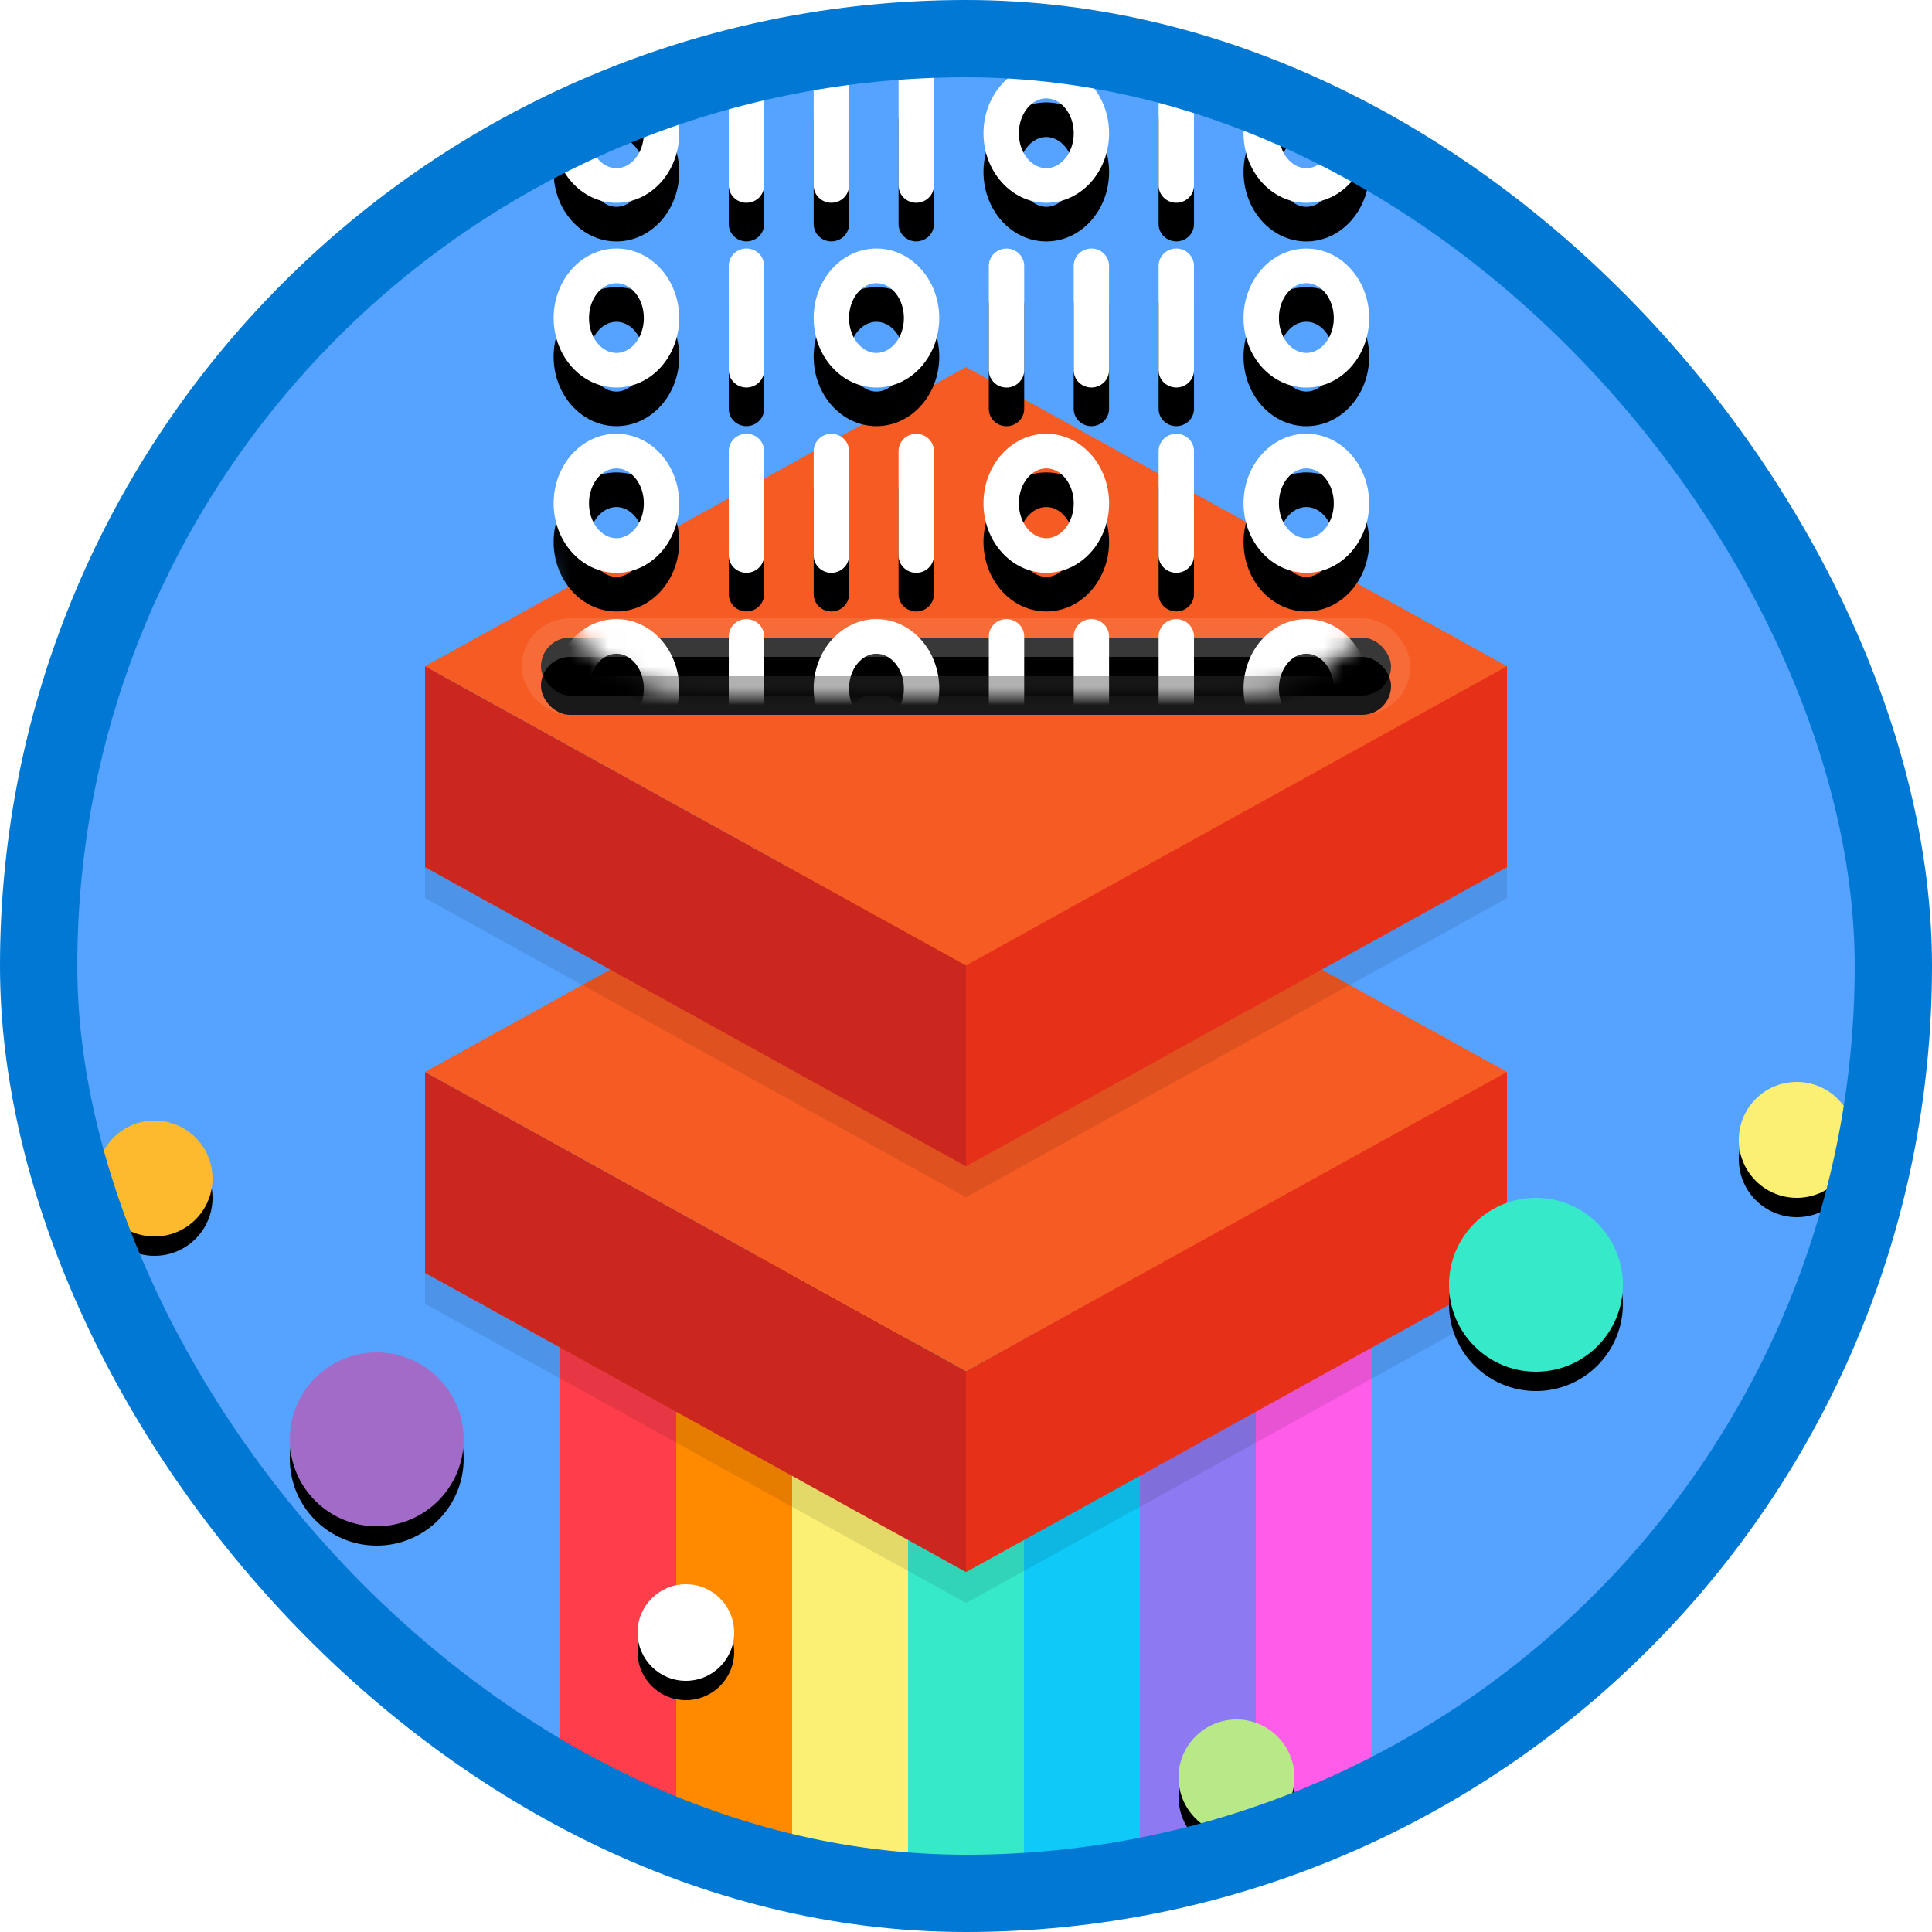 <?xml version="1.0" encoding="UTF-8"?>
<svg width="100px" height="100px" viewBox="0 0 100 100" version="1.1" xmlns="http://www.w3.org/2000/svg" xmlns:xlink="http://www.w3.org/1999/xlink">
    <!-- Generator: Sketch 52.2 (67145) - http://www.bohemiancoding.com/sketch -->
    <title>Modern Data Warehouse/transform-data-in-azure-databricks</title>
    <desc>Created with Sketch.</desc>
    <defs>
        <rect id="path-1" x="0" y="0" width="96" height="96" rx="48"></rect>
        <rect id="path-3" x="6" y="14" width="44" height="3" rx="1.5"></rect>
        <filter x="-3.4%" y="-50.0%" width="106.8%" height="200.0%" filterUnits="objectBoundingBox" id="filter-4">
            <feOffset dx="0" dy="1" in="SourceAlpha" result="shadowOffsetInner1"></feOffset>
            <feComposite in="shadowOffsetInner1" in2="SourceAlpha" operator="arithmetic" k2="-1" k3="1" result="shadowInnerInner1"></feComposite>
            <feColorMatrix values="0 0 0 0 0   0 0 0 0 0   0 0 0 0 0  0 0 0 0.5 0" type="matrix" in="shadowInnerInner1"></feColorMatrix>
        </filter>
        <rect id="path-5" x="0" y="0" width="44" height="37" rx="8"></rect>
        <path d="M3.907,13.863 C5.712,13.863 7.156,15.49 7.156,17.462 C7.156,19.433 5.713,21.058 3.907,21.058 C2.1,21.058 0.656,19.433 0.656,17.462 C0.656,15.49 2.1,13.863 3.907,13.863 Z M3.907,19.269 C4.665,19.269 5.325,18.476 5.325,17.464 C5.325,16.449 4.666,15.656 3.907,15.656 C3.146,15.656 2.486,16.45 2.486,17.464 C2.486,18.476 3.146,19.269 3.907,19.269 Z" id="path-7"></path>
        <filter x="-15.4%" y="-13.9%" width="130.8%" height="155.6%" filterUnits="objectBoundingBox" id="filter-8">
            <feOffset dx="0" dy="2" in="SourceAlpha" result="shadowOffsetOuter1"></feOffset>
            <feColorMatrix values="0 0 0 0 0   0 0 0 0 0   0 0 0 0 0  0 0 0 0.1 0" type="matrix" in="shadowOffsetOuter1"></feColorMatrix>
        </filter>
        <path d="M10.636,13.863 C11.137,13.863 11.551,14.259 11.551,14.759 L11.551,20.163 C11.551,20.662 11.135,21.058 10.636,21.058 C10.136,21.058 9.721,20.662 9.721,20.163 L9.721,14.759 C9.721,14.259 10.136,13.863 10.636,13.863 Z" id="path-9"></path>
        <filter x="-54.6%" y="-13.9%" width="209.3%" height="155.6%" filterUnits="objectBoundingBox" id="filter-10">
            <feOffset dx="0" dy="2" in="SourceAlpha" result="shadowOffsetOuter1"></feOffset>
            <feColorMatrix values="0 0 0 0 0   0 0 0 0 0   0 0 0 0 0  0 0 0 0.1 0" type="matrix" in="shadowOffsetOuter1"></feColorMatrix>
        </filter>
        <path d="M17.365,13.863 C19.172,13.863 20.616,15.49 20.616,17.462 C20.616,19.433 19.172,21.058 17.365,21.058 C15.557,21.058 14.115,19.434 14.115,17.462 C14.115,15.49 15.558,13.863 17.365,13.863 Z M17.365,19.269 C18.126,19.269 18.786,18.476 18.786,17.464 C18.786,16.449 18.126,15.656 17.365,15.656 C16.605,15.656 15.945,16.45 15.945,17.464 C15.945,18.475 16.606,19.269 17.365,19.269 Z" id="path-11"></path>
        <filter x="-15.4%" y="-13.9%" width="130.8%" height="155.6%" filterUnits="objectBoundingBox" id="filter-12">
            <feOffset dx="0" dy="2" in="SourceAlpha" result="shadowOffsetOuter1"></feOffset>
            <feColorMatrix values="0 0 0 0 0   0 0 0 0 0   0 0 0 0 0  0 0 0 0.1 0" type="matrix" in="shadowOffsetOuter1"></feColorMatrix>
        </filter>
        <path d="M24.096,21.06 C23.595,21.06 23.181,20.664 23.181,20.164 L23.181,14.76 C23.181,14.261 23.597,13.865 24.096,13.865 C24.596,13.865 25.012,14.261 25.012,14.76 L25.012,20.164 C25.012,20.664 24.596,21.06 24.096,21.06 Z" id="path-13"></path>
        <filter x="-54.6%" y="-13.9%" width="209.3%" height="155.6%" filterUnits="objectBoundingBox" id="filter-14">
            <feOffset dx="0" dy="2" in="SourceAlpha" result="shadowOffsetOuter1"></feOffset>
            <feColorMatrix values="0 0 0 0 0   0 0 0 0 0   0 0 0 0 0  0 0 0 0.1 0" type="matrix" in="shadowOffsetOuter1"></feColorMatrix>
        </filter>
        <path d="M28.49,13.863 C28.991,13.863 29.405,14.259 29.405,14.759 L29.405,20.163 C29.405,20.662 28.99,21.058 28.49,21.058 C27.991,21.058 27.575,20.662 27.575,20.163 L27.575,14.759 C27.575,14.259 27.991,13.863 28.49,13.863 Z" id="path-15"></path>
        <filter x="-54.6%" y="-13.9%" width="209.3%" height="155.6%" filterUnits="objectBoundingBox" id="filter-16">
            <feOffset dx="0" dy="2" in="SourceAlpha" result="shadowOffsetOuter1"></feOffset>
            <feColorMatrix values="0 0 0 0 0   0 0 0 0 0   0 0 0 0 0  0 0 0 0.1 0" type="matrix" in="shadowOffsetOuter1"></feColorMatrix>
        </filter>
        <path d="M32.886,13.863 C33.387,13.863 33.801,14.259 33.801,14.759 L33.801,20.163 C33.801,20.662 33.385,21.058 32.886,21.058 C32.386,21.058 31.97,20.662 31.97,20.163 L31.97,14.759 C31.97,14.259 32.386,13.863 32.886,13.863 Z" id="path-17"></path>
        <filter x="-54.6%" y="-13.9%" width="209.3%" height="155.6%" filterUnits="objectBoundingBox" id="filter-18">
            <feOffset dx="0" dy="2" in="SourceAlpha" result="shadowOffsetOuter1"></feOffset>
            <feColorMatrix values="0 0 0 0 0   0 0 0 0 0   0 0 0 0 0  0 0 0 0.1 0" type="matrix" in="shadowOffsetOuter1"></feColorMatrix>
        </filter>
        <path d="M39.617,21.06 C37.81,21.06 36.364,19.433 36.366,17.464 C36.366,15.491 37.81,13.865 39.617,13.865 C41.425,13.865 42.868,15.491 42.868,17.464 C42.868,19.435 41.423,21.06 39.617,21.06 Z M39.617,15.654 C38.856,15.654 38.195,16.447 38.196,17.462 C38.196,18.475 38.856,19.267 39.617,19.267 C40.378,19.267 41.037,18.475 41.037,17.462 C41.037,16.448 40.376,15.654 39.617,15.654 Z" id="path-19"></path>
        <filter x="-15.4%" y="-13.9%" width="130.8%" height="155.6%" filterUnits="objectBoundingBox" id="filter-20">
            <feOffset dx="0" dy="2" in="SourceAlpha" result="shadowOffsetOuter1"></feOffset>
            <feColorMatrix values="0 0 0 0 0   0 0 0 0 0   0 0 0 0 0  0 0 0 0.1 0" type="matrix" in="shadowOffsetOuter1"></feColorMatrix>
        </filter>
        <path d="M39.617,23.452 C41.422,23.452 42.866,25.079 42.868,27.051 C42.868,29.022 41.423,30.649 39.617,30.649 C37.81,30.649 36.366,29.022 36.366,27.051 C36.366,25.079 37.81,23.452 39.617,23.452 Z M39.617,28.858 C40.376,28.858 41.036,28.065 41.037,27.051 C41.037,26.037 40.376,25.243 39.617,25.243 C38.857,25.243 38.196,26.037 38.196,27.051 C38.196,28.065 38.856,28.858 39.617,28.858 Z" id="path-21"></path>
        <filter x="-15.4%" y="-13.9%" width="130.8%" height="155.6%" filterUnits="objectBoundingBox" id="filter-22">
            <feOffset dx="0" dy="2" in="SourceAlpha" result="shadowOffsetOuter1"></feOffset>
            <feColorMatrix values="0 0 0 0 0   0 0 0 0 0   0 0 0 0 0  0 0 0 0.1 0" type="matrix" in="shadowOffsetOuter1"></feColorMatrix>
        </filter>
        <path d="M32.886,23.452 C33.387,23.452 33.801,23.848 33.801,24.348 L33.801,29.752 C33.801,30.251 33.385,30.647 32.886,30.647 C32.386,30.647 31.97,30.251 31.97,29.752 L31.97,24.348 C31.97,23.848 32.386,23.452 32.886,23.452 Z" id="path-23"></path>
        <filter x="-54.6%" y="-13.9%" width="209.3%" height="155.6%" filterUnits="objectBoundingBox" id="filter-24">
            <feOffset dx="0" dy="2" in="SourceAlpha" result="shadowOffsetOuter1"></feOffset>
            <feColorMatrix values="0 0 0 0 0   0 0 0 0 0   0 0 0 0 0  0 0 0 0.1 0" type="matrix" in="shadowOffsetOuter1"></feColorMatrix>
        </filter>
        <path d="M26.156,23.452 C27.963,23.452 29.405,25.078 29.407,27.051 C29.407,29.022 27.963,30.649 26.156,30.649 C24.35,30.649 22.905,29.022 22.905,27.051 C22.905,25.079 24.349,23.452 26.156,23.452 Z M26.156,28.858 C26.915,28.858 27.575,28.065 27.577,27.051 C27.577,26.037 26.916,25.243 26.156,25.243 C25.396,25.243 24.736,26.037 24.736,27.051 C24.736,28.065 25.396,28.858 26.156,28.858 Z" id="path-25"></path>
        <filter x="-15.4%" y="-13.9%" width="130.8%" height="155.6%" filterUnits="objectBoundingBox" id="filter-26">
            <feOffset dx="0" dy="2" in="SourceAlpha" result="shadowOffsetOuter1"></feOffset>
            <feColorMatrix values="0 0 0 0 0   0 0 0 0 0   0 0 0 0 0  0 0 0 0.1 0" type="matrix" in="shadowOffsetOuter1"></feColorMatrix>
        </filter>
        <path d="M20.34,29.753 C20.34,30.253 19.926,30.649 19.425,30.649 C18.926,30.649 18.51,30.253 18.51,29.753 L18.51,24.349 C18.51,23.85 18.926,23.454 19.425,23.454 C19.925,23.454 20.34,23.85 20.34,24.349 L20.34,29.753 Z" id="path-27"></path>
        <filter x="-54.6%" y="-13.9%" width="209.3%" height="155.6%" filterUnits="objectBoundingBox" id="filter-28">
            <feOffset dx="0" dy="2" in="SourceAlpha" result="shadowOffsetOuter1"></feOffset>
            <feColorMatrix values="0 0 0 0 0   0 0 0 0 0   0 0 0 0 0  0 0 0 0.1 0" type="matrix" in="shadowOffsetOuter1"></feColorMatrix>
        </filter>
        <path d="M15.031,30.649 C14.53,30.649 14.116,30.253 14.116,29.753 L14.116,24.349 C14.116,23.85 14.532,23.454 15.031,23.454 C15.531,23.454 15.947,23.85 15.947,24.349 L15.947,29.753 C15.947,30.253 15.531,30.649 15.031,30.649 Z" id="path-29"></path>
        <filter x="-54.6%" y="-13.9%" width="209.3%" height="155.6%" filterUnits="objectBoundingBox" id="filter-30">
            <feOffset dx="0" dy="2" in="SourceAlpha" result="shadowOffsetOuter1"></feOffset>
            <feColorMatrix values="0 0 0 0 0   0 0 0 0 0   0 0 0 0 0  0 0 0 0.1 0" type="matrix" in="shadowOffsetOuter1"></feColorMatrix>
        </filter>
        <path d="M10.636,23.452 C11.137,23.452 11.551,23.848 11.551,24.348 L11.551,29.752 C11.551,30.251 11.135,30.647 10.636,30.647 C10.136,30.647 9.721,30.251 9.721,29.752 L9.721,24.348 C9.721,23.848 10.136,23.452 10.636,23.452 Z" id="path-31"></path>
        <filter x="-54.6%" y="-13.9%" width="209.3%" height="155.6%" filterUnits="objectBoundingBox" id="filter-32">
            <feOffset dx="0" dy="2" in="SourceAlpha" result="shadowOffsetOuter1"></feOffset>
            <feColorMatrix values="0 0 0 0 0   0 0 0 0 0   0 0 0 0 0  0 0 0 0.1 0" type="matrix" in="shadowOffsetOuter1"></feColorMatrix>
        </filter>
        <path d="M3.907,23.452 C5.712,23.452 7.156,25.079 7.156,27.051 C7.156,29.023 5.713,30.649 3.907,30.649 C2.1,30.649 0.656,29.022 0.656,27.051 C0.656,25.079 2.1,23.452 3.907,23.452 Z M3.907,28.858 C4.665,28.858 5.325,28.065 5.325,27.051 C5.325,26.037 4.666,25.243 3.907,25.243 C3.146,25.243 2.486,26.037 2.486,27.051 C2.486,28.065 3.146,28.858 3.907,28.858 Z" id="path-33"></path>
        <filter x="-15.4%" y="-13.9%" width="130.8%" height="155.6%" filterUnits="objectBoundingBox" id="filter-34">
            <feOffset dx="0" dy="2" in="SourceAlpha" result="shadowOffsetOuter1"></feOffset>
            <feColorMatrix values="0 0 0 0 0   0 0 0 0 0   0 0 0 0 0  0 0 0 0.1 0" type="matrix" in="shadowOffsetOuter1"></feColorMatrix>
        </filter>
        <path d="M39.617,4.3 C41.422,4.3 42.866,5.927 42.868,7.899 C42.868,9.87 41.423,11.497 39.617,11.497 C37.81,11.497 36.366,9.87 36.366,7.899 C36.366,5.927 37.81,4.3 39.617,4.3 Z M39.617,9.706 C40.376,9.706 41.036,8.913 41.037,7.899 C41.037,6.885 40.376,6.091 39.617,6.091 C38.857,6.091 38.196,6.885 38.196,7.899 C38.196,8.913 38.856,9.706 39.617,9.706 Z" id="path-35"></path>
        <filter x="-15.4%" y="-13.9%" width="130.8%" height="155.6%" filterUnits="objectBoundingBox" id="filter-36">
            <feOffset dx="0" dy="2" in="SourceAlpha" result="shadowOffsetOuter1"></feOffset>
            <feColorMatrix values="0 0 0 0 0   0 0 0 0 0   0 0 0 0 0  0 0 0 0.1 0" type="matrix" in="shadowOffsetOuter1"></feColorMatrix>
        </filter>
        <path d="M32.886,4.3 C33.387,4.3 33.801,4.696 33.801,5.195 L33.801,10.6 C33.801,11.099 33.385,11.495 32.886,11.495 C32.386,11.495 31.97,11.099 31.97,10.6 L31.97,5.195 C31.97,4.696 32.386,4.3 32.886,4.3 Z" id="path-37"></path>
        <filter x="-54.6%" y="-13.9%" width="209.3%" height="155.6%" filterUnits="objectBoundingBox" id="filter-38">
            <feOffset dx="0" dy="2" in="SourceAlpha" result="shadowOffsetOuter1"></feOffset>
            <feColorMatrix values="0 0 0 0 0   0 0 0 0 0   0 0 0 0 0  0 0 0 0.1 0" type="matrix" in="shadowOffsetOuter1"></feColorMatrix>
        </filter>
        <path d="M26.156,4.3 C27.963,4.3 29.405,5.926 29.407,7.899 C29.407,9.87 27.963,11.497 26.156,11.497 C24.35,11.497 22.905,9.87 22.905,7.899 C22.905,5.927 24.349,4.3 26.156,4.3 Z M26.156,9.706 C26.915,9.706 27.575,8.913 27.577,7.899 C27.577,6.885 26.916,6.091 26.156,6.091 C25.396,6.091 24.736,6.885 24.736,7.899 C24.736,8.913 25.396,9.706 26.156,9.706 Z" id="path-39"></path>
        <filter x="-15.4%" y="-13.9%" width="130.8%" height="155.6%" filterUnits="objectBoundingBox" id="filter-40">
            <feOffset dx="0" dy="2" in="SourceAlpha" result="shadowOffsetOuter1"></feOffset>
            <feColorMatrix values="0 0 0 0 0   0 0 0 0 0   0 0 0 0 0  0 0 0 0.1 0" type="matrix" in="shadowOffsetOuter1"></feColorMatrix>
        </filter>
        <path d="M20.34,10.6 C20.34,11.099 19.926,11.495 19.425,11.495 C18.926,11.495 18.51,11.099 18.51,10.6 L18.51,5.195 C18.51,4.696 18.926,4.3 19.425,4.3 C19.925,4.3 20.34,4.696 20.34,5.195 L20.34,10.6 Z" id="path-41"></path>
        <filter x="-54.6%" y="-13.9%" width="209.3%" height="155.6%" filterUnits="objectBoundingBox" id="filter-42">
            <feOffset dx="0" dy="2" in="SourceAlpha" result="shadowOffsetOuter1"></feOffset>
            <feColorMatrix values="0 0 0 0 0   0 0 0 0 0   0 0 0 0 0  0 0 0 0.1 0" type="matrix" in="shadowOffsetOuter1"></feColorMatrix>
        </filter>
        <path d="M15.031,11.495 C14.53,11.495 14.116,11.099 14.116,10.6 L14.116,5.195 C14.116,4.696 14.532,4.3 15.031,4.3 C15.531,4.3 15.947,4.696 15.947,5.195 L15.947,10.6 C15.947,11.099 15.531,11.495 15.031,11.495 Z" id="path-43"></path>
        <filter x="-54.6%" y="-13.9%" width="209.3%" height="155.6%" filterUnits="objectBoundingBox" id="filter-44">
            <feOffset dx="0" dy="2" in="SourceAlpha" result="shadowOffsetOuter1"></feOffset>
            <feColorMatrix values="0 0 0 0 0   0 0 0 0 0   0 0 0 0 0  0 0 0 0.1 0" type="matrix" in="shadowOffsetOuter1"></feColorMatrix>
        </filter>
        <path d="M10.636,4.3 C11.137,4.3 11.551,4.696 11.551,5.195 L11.551,10.6 C11.551,11.099 11.135,11.495 10.636,11.495 C10.136,11.495 9.721,11.099 9.721,10.6 L9.721,5.195 C9.721,4.696 10.136,4.3 10.636,4.3 Z" id="path-45"></path>
        <filter x="-54.6%" y="-13.9%" width="209.3%" height="155.6%" filterUnits="objectBoundingBox" id="filter-46">
            <feOffset dx="0" dy="2" in="SourceAlpha" result="shadowOffsetOuter1"></feOffset>
            <feColorMatrix values="0 0 0 0 0   0 0 0 0 0   0 0 0 0 0  0 0 0 0.1 0" type="matrix" in="shadowOffsetOuter1"></feColorMatrix>
        </filter>
        <path d="M3.907,4.3 C5.712,4.3 7.156,5.927 7.156,7.899 C7.156,9.87 5.713,11.497 3.907,11.497 C2.1,11.497 0.656,9.87 0.656,7.899 C0.656,5.927 2.1,4.3 3.907,4.3 Z M3.907,9.706 C4.665,9.706 5.325,8.913 5.325,7.899 C5.325,6.884 4.666,6.091 3.907,6.091 C3.146,6.091 2.486,6.885 2.486,7.899 C2.486,8.913 3.146,9.706 3.907,9.706 Z" id="path-47"></path>
        <filter x="-15.4%" y="-13.9%" width="130.8%" height="155.6%" filterUnits="objectBoundingBox" id="filter-48">
            <feOffset dx="0" dy="2" in="SourceAlpha" result="shadowOffsetOuter1"></feOffset>
            <feColorMatrix values="0 0 0 0 0   0 0 0 0 0   0 0 0 0 0  0 0 0 0.1 0" type="matrix" in="shadowOffsetOuter1"></feColorMatrix>
        </filter>
        <path d="M3.907,33.045 C5.712,33.045 7.156,34.671 7.156,36.642 C7.156,38.614 5.713,40.24 3.907,40.24 C2.1,40.24 0.656,38.613 0.656,36.642 C0.656,34.671 2.1,33.045 3.907,33.045 Z M3.907,38.449 C4.665,38.449 5.325,37.656 5.325,36.642 C5.325,35.629 4.665,34.836 3.907,34.836 C3.146,34.836 2.486,35.628 2.486,36.642 C2.486,37.656 3.146,38.449 3.907,38.449 Z" id="path-49"></path>
        <filter x="-15.4%" y="-13.9%" width="130.8%" height="155.6%" filterUnits="objectBoundingBox" id="filter-50">
            <feOffset dx="0" dy="2" in="SourceAlpha" result="shadowOffsetOuter1"></feOffset>
            <feColorMatrix values="0 0 0 0 0   0 0 0 0 0   0 0 0 0 0  0 0 0 0.1 0" type="matrix" in="shadowOffsetOuter1"></feColorMatrix>
        </filter>
        <path d="M10.636,33.045 C11.137,33.045 11.551,33.44 11.551,33.94 L11.551,39.344 C11.551,39.844 11.135,40.24 10.636,40.24 C10.136,40.24 9.721,39.844 9.721,39.344 L9.721,33.94 C9.721,33.441 10.136,33.045 10.636,33.045 Z" id="path-51"></path>
        <filter x="-54.6%" y="-13.9%" width="209.3%" height="155.6%" filterUnits="objectBoundingBox" id="filter-52">
            <feOffset dx="0" dy="2" in="SourceAlpha" result="shadowOffsetOuter1"></feOffset>
            <feColorMatrix values="0 0 0 0 0   0 0 0 0 0   0 0 0 0 0  0 0 0 0.1 0" type="matrix" in="shadowOffsetOuter1"></feColorMatrix>
        </filter>
        <path d="M17.365,33.045 C19.172,33.045 20.616,34.671 20.616,36.642 C20.616,38.613 19.172,40.24 17.365,40.24 C15.558,40.24 14.115,38.614 14.115,36.642 C14.115,34.671 15.559,33.045 17.365,33.045 Z M17.365,38.449 C18.126,38.449 18.786,37.656 18.786,36.642 C18.786,35.628 18.126,34.836 17.365,34.836 C16.605,34.836 15.945,35.628 15.945,36.642 C15.945,37.655 16.606,38.449 17.365,38.449 Z" id="path-53"></path>
        <filter x="-15.4%" y="-13.9%" width="130.8%" height="155.6%" filterUnits="objectBoundingBox" id="filter-54">
            <feOffset dx="0" dy="2" in="SourceAlpha" result="shadowOffsetOuter1"></feOffset>
            <feColorMatrix values="0 0 0 0 0   0 0 0 0 0   0 0 0 0 0  0 0 0 0.1 0" type="matrix" in="shadowOffsetOuter1"></feColorMatrix>
        </filter>
        <path d="M24.096,33.045 C24.596,33.045 25.012,33.441 25.012,33.94 L25.012,39.344 C25.012,39.844 24.596,40.24 24.096,40.24 C23.597,40.24 23.181,39.844 23.181,39.344 L23.181,33.94 C23.181,33.441 23.597,33.045 24.096,33.045 Z" id="path-55"></path>
        <filter x="-54.6%" y="-13.9%" width="209.3%" height="155.6%" filterUnits="objectBoundingBox" id="filter-56">
            <feOffset dx="0" dy="2" in="SourceAlpha" result="shadowOffsetOuter1"></feOffset>
            <feColorMatrix values="0 0 0 0 0   0 0 0 0 0   0 0 0 0 0  0 0 0 0.1 0" type="matrix" in="shadowOffsetOuter1"></feColorMatrix>
        </filter>
        <path d="M28.49,33.045 C28.991,33.045 29.405,33.44 29.405,33.94 L29.405,39.344 C29.405,39.844 28.99,40.24 28.49,40.24 C27.991,40.24 27.575,39.844 27.575,39.344 L27.575,33.94 C27.575,33.441 27.991,33.045 28.49,33.045 Z" id="path-57"></path>
        <filter x="-54.6%" y="-13.9%" width="209.3%" height="155.6%" filterUnits="objectBoundingBox" id="filter-58">
            <feOffset dx="0" dy="2" in="SourceAlpha" result="shadowOffsetOuter1"></feOffset>
            <feColorMatrix values="0 0 0 0 0   0 0 0 0 0   0 0 0 0 0  0 0 0 0.1 0" type="matrix" in="shadowOffsetOuter1"></feColorMatrix>
        </filter>
        <path d="M32.886,33.045 C33.387,33.045 33.801,33.44 33.801,33.94 L33.801,39.344 C33.801,39.844 33.385,40.24 32.886,40.24 C32.386,40.24 31.97,39.844 31.97,39.344 L31.97,33.94 C31.97,33.441 32.386,33.045 32.886,33.045 Z" id="path-59"></path>
        <filter x="-54.6%" y="-13.9%" width="209.3%" height="155.6%" filterUnits="objectBoundingBox" id="filter-60">
            <feOffset dx="0" dy="2" in="SourceAlpha" result="shadowOffsetOuter1"></feOffset>
            <feColorMatrix values="0 0 0 0 0   0 0 0 0 0   0 0 0 0 0  0 0 0 0.1 0" type="matrix" in="shadowOffsetOuter1"></feColorMatrix>
        </filter>
        <path d="M39.617,33.045 C41.422,33.045 42.866,34.671 42.868,36.642 C42.868,38.613 41.423,40.24 39.617,40.24 C37.81,40.24 36.366,38.613 36.366,36.642 C36.366,34.671 37.81,33.045 39.617,33.045 Z M39.617,38.449 C40.376,38.449 41.036,37.656 41.037,36.642 C41.037,35.629 40.376,34.836 39.617,34.836 C38.856,34.836 38.196,35.628 38.196,36.642 C38.196,37.656 38.856,38.449 39.617,38.449 Z" id="path-61"></path>
        <filter x="-15.4%" y="-13.9%" width="130.8%" height="155.6%" filterUnits="objectBoundingBox" id="filter-62">
            <feOffset dx="0" dy="2" in="SourceAlpha" result="shadowOffsetOuter1"></feOffset>
            <feColorMatrix values="0 0 0 0 0   0 0 0 0 0   0 0 0 0 0  0 0 0 0.1 0" type="matrix" in="shadowOffsetOuter1"></feColorMatrix>
        </filter>
        <rect id="path-63" x="0" y="36" width="44" height="1" rx="0.5"></rect>
        <filter x="-1.1%" y="-50.0%" width="102.3%" height="200.0%" filterUnits="objectBoundingBox" id="filter-64">
            <feOffset dx="0" dy="1" in="SourceAlpha" result="shadowOffsetInner1"></feOffset>
            <feComposite in="shadowOffsetInner1" in2="SourceAlpha" operator="arithmetic" k2="-1" k3="1" result="shadowInnerInner1"></feComposite>
            <feColorMatrix values="0 0 0 0 0   0 0 0 0 0   0 0 0 0 0  0 0 0 0.5 0" type="matrix" in="shadowInnerInner1"></feColorMatrix>
        </filter>
        <circle id="path-65" cx="77.5" cy="64.5" r="4.5"></circle>
        <filter x="-5.6%" y="-5.6%" width="111.1%" height="122.2%" filterUnits="objectBoundingBox" id="filter-66">
            <feOffset dx="0" dy="1" in="SourceAlpha" result="shadowOffsetOuter1"></feOffset>
            <feColorMatrix values="0 0 0 0 0   0 0 0 0 0   0 0 0 0 0  0 0 0 0.1 0" type="matrix" in="shadowOffsetOuter1"></feColorMatrix>
        </filter>
        <circle id="path-67" cx="17.5" cy="72.5" r="4.5"></circle>
        <filter x="-5.6%" y="-5.6%" width="111.1%" height="122.2%" filterUnits="objectBoundingBox" id="filter-68">
            <feOffset dx="0" dy="1" in="SourceAlpha" result="shadowOffsetOuter1"></feOffset>
            <feColorMatrix values="0 0 0 0 0   0 0 0 0 0   0 0 0 0 0  0 0 0 0.1 0" type="matrix" in="shadowOffsetOuter1"></feColorMatrix>
        </filter>
        <circle id="path-69" cx="6" cy="59" r="3"></circle>
        <filter x="-8.3%" y="-8.3%" width="116.7%" height="133.3%" filterUnits="objectBoundingBox" id="filter-70">
            <feOffset dx="0" dy="1" in="SourceAlpha" result="shadowOffsetOuter1"></feOffset>
            <feColorMatrix values="0 0 0 0 0   0 0 0 0 0   0 0 0 0 0  0 0 0 0.1 0" type="matrix" in="shadowOffsetOuter1"></feColorMatrix>
        </filter>
        <circle id="path-71" cx="91" cy="57" r="3"></circle>
        <filter x="-8.3%" y="-8.3%" width="116.7%" height="133.3%" filterUnits="objectBoundingBox" id="filter-72">
            <feOffset dx="0" dy="1" in="SourceAlpha" result="shadowOffsetOuter1"></feOffset>
            <feColorMatrix values="0 0 0 0 0   0 0 0 0 0   0 0 0 0 0  0 0 0 0.1 0" type="matrix" in="shadowOffsetOuter1"></feColorMatrix>
        </filter>
        <circle id="path-73" cx="62" cy="90" r="3"></circle>
        <filter x="-8.3%" y="-8.3%" width="116.7%" height="133.3%" filterUnits="objectBoundingBox" id="filter-74">
            <feOffset dx="0" dy="1" in="SourceAlpha" result="shadowOffsetOuter1"></feOffset>
            <feColorMatrix values="0 0 0 0 0   0 0 0 0 0   0 0 0 0 0  0 0 0 0.1 0" type="matrix" in="shadowOffsetOuter1"></feColorMatrix>
        </filter>
        <circle id="path-75" cx="33.5" cy="82.5" r="2.5"></circle>
        <filter x="-10.0%" y="-10.0%" width="120.0%" height="140.0%" filterUnits="objectBoundingBox" id="filter-76">
            <feOffset dx="0" dy="1" in="SourceAlpha" result="shadowOffsetOuter1"></feOffset>
            <feColorMatrix values="0 0 0 0 0   0 0 0 0 0   0 0 0 0 0  0 0 0 0.1 0" type="matrix" in="shadowOffsetOuter1"></feColorMatrix>
        </filter>
    </defs>
    <g id="Badges" stroke="none" stroke-width="1" fill="none" fill-rule="evenodd">
        <g id="Modern-Data-Warehouse" transform="translate(-579, -1122)">
            <g id="Modern-Data-Warehouse/transform-data-in-azure-databricks" transform="translate(579, 1122)">
                <g id="Mask" transform="translate(2, 2)">
                    <mask id="mask-2" fill="white">
                        <use xlink:href="#path-1"></use>
                    </mask>
                    <use id="BG" fill="#55A2FF" xlink:href="#path-1"></use>
                    <g id="Rainbow" mask="url(#mask-2)" fill-rule="nonzero">
                        <g transform="translate(27, 63)" id="Rectangle-11">
                            <rect fill="#FF3D4B" x="0" y="0" width="6" height="34"></rect>
                            <rect fill="#FF8A00" x="6" y="0" width="6" height="34"></rect>
                            <rect fill="#FBF074" x="12" y="0" width="6" height="34"></rect>
                            <rect fill="#36EAC9" x="18" y="0" width="6" height="34"></rect>
                            <rect fill="#0FC9F9" x="24" y="0" width="6" height="34"></rect>
                            <rect fill="#8D7AF2" x="30" y="0" width="6" height="34"></rect>
                            <rect fill="#FF5CE9" x="36" y="0" width="6" height="34"></rect>
                        </g>
                    </g>
                    <g id="Databricks" mask="url(#mask-2)">
                        <g transform="translate(20, 17)">
                            <g id="Lower" transform="translate(0, 21)">
                                <polygon id="Shadow" fill-opacity="0.094" fill="#000000" fill-rule="nonzero" points="5.82867088e-16 27.484 0 22.753 56 22.753 56 27.484 28 42.969"></polygon>
                                <polygon id="Rectangle-8" fill="#E63118" fill-rule="nonzero" points="56 15.48 56 25.884 28 41.369 28 30.969 55.785 15.484"></polygon>
                                <polygon id="Rectangle-8" fill="#CC271F" fill-rule="nonzero" points="28 30.969 28 41.369 0 25.884 0 15.482"></polygon>
                                <polygon id="Rectangle-8" fill="#F65B23" fill-rule="nonzero" points="0 15.484 28 0 56 15.484 28 30.969"></polygon>
                            </g>
                            <g id="Top">
                                <polygon id="Shadow" fill-opacity="0.094" fill="#000000" fill-rule="nonzero" points="5.82867088e-16 27.484 0 22.753 56 22.753 56 27.484 28 42.969"></polygon>
                                <polygon id="Rectangle-8" fill="#E63118" fill-rule="nonzero" points="56 15.48 56 25.884 28 41.369 28 30.969 55.785 15.484"></polygon>
                                <polygon id="Rectangle-8" fill="#CC271F" fill-rule="nonzero" points="28 30.969 28 41.369 0 25.884 0 15.482"></polygon>
                                <polygon id="Rectangle-8" fill="#F65B23" fill-rule="nonzero" points="0 15.484 28 0 56 15.484 28 30.969"></polygon>
                                <g id="Rectangle-10" fill-rule="nonzero">
                                    <use fill="#383838" xlink:href="#path-3"></use>
                                    <use fill="black" fill-opacity="1" filter="url(#filter-4)" xlink:href="#path-3"></use>
                                    <rect stroke-opacity="0.099" stroke="#FFFFFF" stroke-width="1" x="5.5" y="13.5" width="45" height="4" rx="2"></rect>
                                </g>
                            </g>
                        </g>
                    </g>
                    <g id="Data" mask="url(#mask-2)">
                        <g transform="translate(26, -3)">
                            <mask id="mask-6" fill="white">
                                <use xlink:href="#path-5"></use>
                            </mask>
                            <g id="Rectangle-10" stroke="none" fill="none" fill-rule="nonzero"></g>
                            <g id="Fill-1" stroke="none" fill="none" fill-rule="nonzero" mask="url(#mask-6)">
                                <use fill="black" fill-opacity="1" filter="url(#filter-8)" xlink:href="#path-7"></use>
                                <use fill="#FFFFFF" xlink:href="#path-7"></use>
                            </g>
                            <g id="Fill-2" stroke="none" fill="none" fill-rule="nonzero" mask="url(#mask-6)">
                                <use fill="black" fill-opacity="1" filter="url(#filter-10)" xlink:href="#path-9"></use>
                                <use fill="#FFFFFF" xlink:href="#path-9"></use>
                            </g>
                            <g id="Fill-3" stroke="none" fill="none" fill-rule="nonzero" mask="url(#mask-6)">
                                <use fill="black" fill-opacity="1" filter="url(#filter-12)" xlink:href="#path-11"></use>
                                <use fill="#FFFFFF" xlink:href="#path-11"></use>
                            </g>
                            <g id="Fill-4" stroke="none" fill="none" fill-rule="nonzero" mask="url(#mask-6)">
                                <use fill="black" fill-opacity="1" filter="url(#filter-14)" xlink:href="#path-13"></use>
                                <use fill="#FFFFFF" xlink:href="#path-13"></use>
                            </g>
                            <g id="Fill-5" stroke="none" fill="none" fill-rule="nonzero" mask="url(#mask-6)">
                                <use fill="black" fill-opacity="1" filter="url(#filter-16)" xlink:href="#path-15"></use>
                                <use fill="#FFFFFF" xlink:href="#path-15"></use>
                            </g>
                            <g id="Fill-6" stroke="none" fill="none" fill-rule="nonzero" mask="url(#mask-6)">
                                <use fill="black" fill-opacity="1" filter="url(#filter-18)" xlink:href="#path-17"></use>
                                <use fill="#FFFFFF" xlink:href="#path-17"></use>
                            </g>
                            <g id="Fill-7" stroke="none" fill="none" fill-rule="nonzero" mask="url(#mask-6)">
                                <use fill="black" fill-opacity="1" filter="url(#filter-20)" xlink:href="#path-19"></use>
                                <use fill="#FFFFFF" xlink:href="#path-19"></use>
                            </g>
                            <g id="Fill-8" stroke="none" fill="none" fill-rule="nonzero" mask="url(#mask-6)">
                                <use fill="black" fill-opacity="1" filter="url(#filter-22)" xlink:href="#path-21"></use>
                                <use fill="#FFFFFF" xlink:href="#path-21"></use>
                            </g>
                            <g id="Fill-9" stroke="none" fill="none" fill-rule="nonzero" mask="url(#mask-6)">
                                <use fill="black" fill-opacity="1" filter="url(#filter-24)" xlink:href="#path-23"></use>
                                <use fill="#FFFFFF" xlink:href="#path-23"></use>
                            </g>
                            <g id="Fill-10" stroke="none" fill="none" fill-rule="nonzero" mask="url(#mask-6)">
                                <use fill="black" fill-opacity="1" filter="url(#filter-26)" xlink:href="#path-25"></use>
                                <use fill="#FFFFFF" xlink:href="#path-25"></use>
                            </g>
                            <g id="Fill-11" stroke="none" fill="none" fill-rule="nonzero" mask="url(#mask-6)">
                                <use fill="black" fill-opacity="1" filter="url(#filter-28)" xlink:href="#path-27"></use>
                                <use fill="#FFFFFF" xlink:href="#path-27"></use>
                            </g>
                            <g id="Fill-12" stroke="none" fill="none" fill-rule="nonzero" mask="url(#mask-6)">
                                <use fill="black" fill-opacity="1" filter="url(#filter-30)" xlink:href="#path-29"></use>
                                <use fill="#FFFFFF" xlink:href="#path-29"></use>
                            </g>
                            <g id="Fill-13" stroke="none" fill="none" fill-rule="nonzero" mask="url(#mask-6)">
                                <use fill="black" fill-opacity="1" filter="url(#filter-32)" xlink:href="#path-31"></use>
                                <use fill="#FFFFFF" xlink:href="#path-31"></use>
                            </g>
                            <g id="Fill-14" stroke="none" fill="none" fill-rule="nonzero" mask="url(#mask-6)">
                                <use fill="black" fill-opacity="1" filter="url(#filter-34)" xlink:href="#path-33"></use>
                                <use fill="#FFFFFF" xlink:href="#path-33"></use>
                            </g>
                            <g id="Fill-8" stroke="none" fill="none" fill-rule="nonzero" mask="url(#mask-6)">
                                <use fill="black" fill-opacity="1" filter="url(#filter-36)" xlink:href="#path-35"></use>
                                <use fill="#FFFFFF" xlink:href="#path-35"></use>
                            </g>
                            <g id="Fill-9" stroke="none" fill="none" fill-rule="nonzero" mask="url(#mask-6)">
                                <use fill="black" fill-opacity="1" filter="url(#filter-38)" xlink:href="#path-37"></use>
                                <use fill="#FFFFFF" xlink:href="#path-37"></use>
                            </g>
                            <g id="Fill-10" stroke="none" fill="none" fill-rule="nonzero" mask="url(#mask-6)">
                                <use fill="black" fill-opacity="1" filter="url(#filter-40)" xlink:href="#path-39"></use>
                                <use fill="#FFFFFF" xlink:href="#path-39"></use>
                            </g>
                            <g id="Fill-11" stroke="none" fill="none" fill-rule="nonzero" mask="url(#mask-6)">
                                <use fill="black" fill-opacity="1" filter="url(#filter-42)" xlink:href="#path-41"></use>
                                <use fill="#FFFFFF" xlink:href="#path-41"></use>
                            </g>
                            <g id="Fill-12" stroke="none" fill="none" fill-rule="nonzero" mask="url(#mask-6)">
                                <use fill="black" fill-opacity="1" filter="url(#filter-44)" xlink:href="#path-43"></use>
                                <use fill="#FFFFFF" xlink:href="#path-43"></use>
                            </g>
                            <g id="Fill-13" stroke="none" fill="none" fill-rule="nonzero" mask="url(#mask-6)">
                                <use fill="black" fill-opacity="1" filter="url(#filter-46)" xlink:href="#path-45"></use>
                                <use fill="#FFFFFF" xlink:href="#path-45"></use>
                            </g>
                            <g id="Fill-14" stroke="none" fill="none" fill-rule="nonzero" mask="url(#mask-6)">
                                <use fill="black" fill-opacity="1" filter="url(#filter-48)" xlink:href="#path-47"></use>
                                <use fill="#FFFFFF" xlink:href="#path-47"></use>
                            </g>
                            <g id="Fill-15" stroke="none" fill="none" fill-rule="nonzero" mask="url(#mask-6)">
                                <use fill="black" fill-opacity="1" filter="url(#filter-50)" xlink:href="#path-49"></use>
                                <use fill="#FFFFFF" xlink:href="#path-49"></use>
                            </g>
                            <g id="Fill-16" stroke="none" fill="none" fill-rule="nonzero" mask="url(#mask-6)">
                                <use fill="black" fill-opacity="1" filter="url(#filter-52)" xlink:href="#path-51"></use>
                                <use fill="#FFFFFF" xlink:href="#path-51"></use>
                            </g>
                            <g id="Fill-17" stroke="none" fill="none" fill-rule="nonzero" mask="url(#mask-6)">
                                <use fill="black" fill-opacity="1" filter="url(#filter-54)" xlink:href="#path-53"></use>
                                <use fill="#FFFFFF" xlink:href="#path-53"></use>
                            </g>
                            <g id="Fill-18" stroke="none" fill="none" fill-rule="nonzero" mask="url(#mask-6)">
                                <use fill="black" fill-opacity="1" filter="url(#filter-56)" xlink:href="#path-55"></use>
                                <use fill="#FFFFFF" xlink:href="#path-55"></use>
                            </g>
                            <g id="Fill-19" stroke="none" fill="none" fill-rule="nonzero" mask="url(#mask-6)">
                                <use fill="black" fill-opacity="1" filter="url(#filter-58)" xlink:href="#path-57"></use>
                                <use fill="#FFFFFF" xlink:href="#path-57"></use>
                            </g>
                            <g id="Fill-20" stroke="none" fill="none" fill-rule="nonzero" mask="url(#mask-6)">
                                <use fill="black" fill-opacity="1" filter="url(#filter-60)" xlink:href="#path-59"></use>
                                <use fill="#FFFFFF" xlink:href="#path-59"></use>
                            </g>
                            <g id="Fill-21" stroke="none" fill="none" fill-rule="nonzero" mask="url(#mask-6)">
                                <use fill="black" fill-opacity="1" filter="url(#filter-62)" xlink:href="#path-61"></use>
                                <use fill="#FFFFFF" xlink:href="#path-61"></use>
                            </g>
                            <g id="Rectangle-10" stroke="none" fill="none" opacity="0.394" fill-rule="nonzero" mask="url(#mask-6)">
                                <use fill="#383838" xlink:href="#path-63"></use>
                                <use fill="black" fill-opacity="1" filter="url(#filter-64)" xlink:href="#path-63"></use>
                            </g>
                        </g>
                    </g>
                    <g id="Oval-2" fill-rule="nonzero" mask="url(#mask-2)">
                        <use fill="black" fill-opacity="1" filter="url(#filter-66)" xlink:href="#path-65"></use>
                        <use fill="#36EAC9" xlink:href="#path-65"></use>
                    </g>
                    <g id="Oval-2" fill-rule="nonzero" mask="url(#mask-2)">
                        <use fill="black" fill-opacity="1" filter="url(#filter-68)" xlink:href="#path-67"></use>
                        <use fill="#A36BC8" xlink:href="#path-67"></use>
                    </g>
                    <g id="Oval-2" fill-rule="nonzero" mask="url(#mask-2)">
                        <use fill="black" fill-opacity="1" filter="url(#filter-70)" xlink:href="#path-69"></use>
                        <use fill="#FEBA2F" xlink:href="#path-69"></use>
                    </g>
                    <g id="Oval-2" fill-rule="nonzero" mask="url(#mask-2)">
                        <use fill="black" fill-opacity="1" filter="url(#filter-72)" xlink:href="#path-71"></use>
                        <use fill="#FBF074" xlink:href="#path-71"></use>
                    </g>
                    <g id="Oval-2" fill-rule="nonzero" mask="url(#mask-2)">
                        <use fill="black" fill-opacity="1" filter="url(#filter-74)" xlink:href="#path-73"></use>
                        <use fill="#B8E986" xlink:href="#path-73"></use>
                    </g>
                    <g id="Oval-2" fill-rule="nonzero" mask="url(#mask-2)">
                        <use fill="black" fill-opacity="1" filter="url(#filter-76)" xlink:href="#path-75"></use>
                        <use fill="#FFFFFF" xlink:href="#path-75"></use>
                    </g>
                </g>
                <g id="Azure-Border" stroke="#0078D4" stroke-width="4">
                    <rect x="2" y="2" width="96" height="96" rx="48"></rect>
                </g>
            </g>
        </g>
    </g>
</svg>